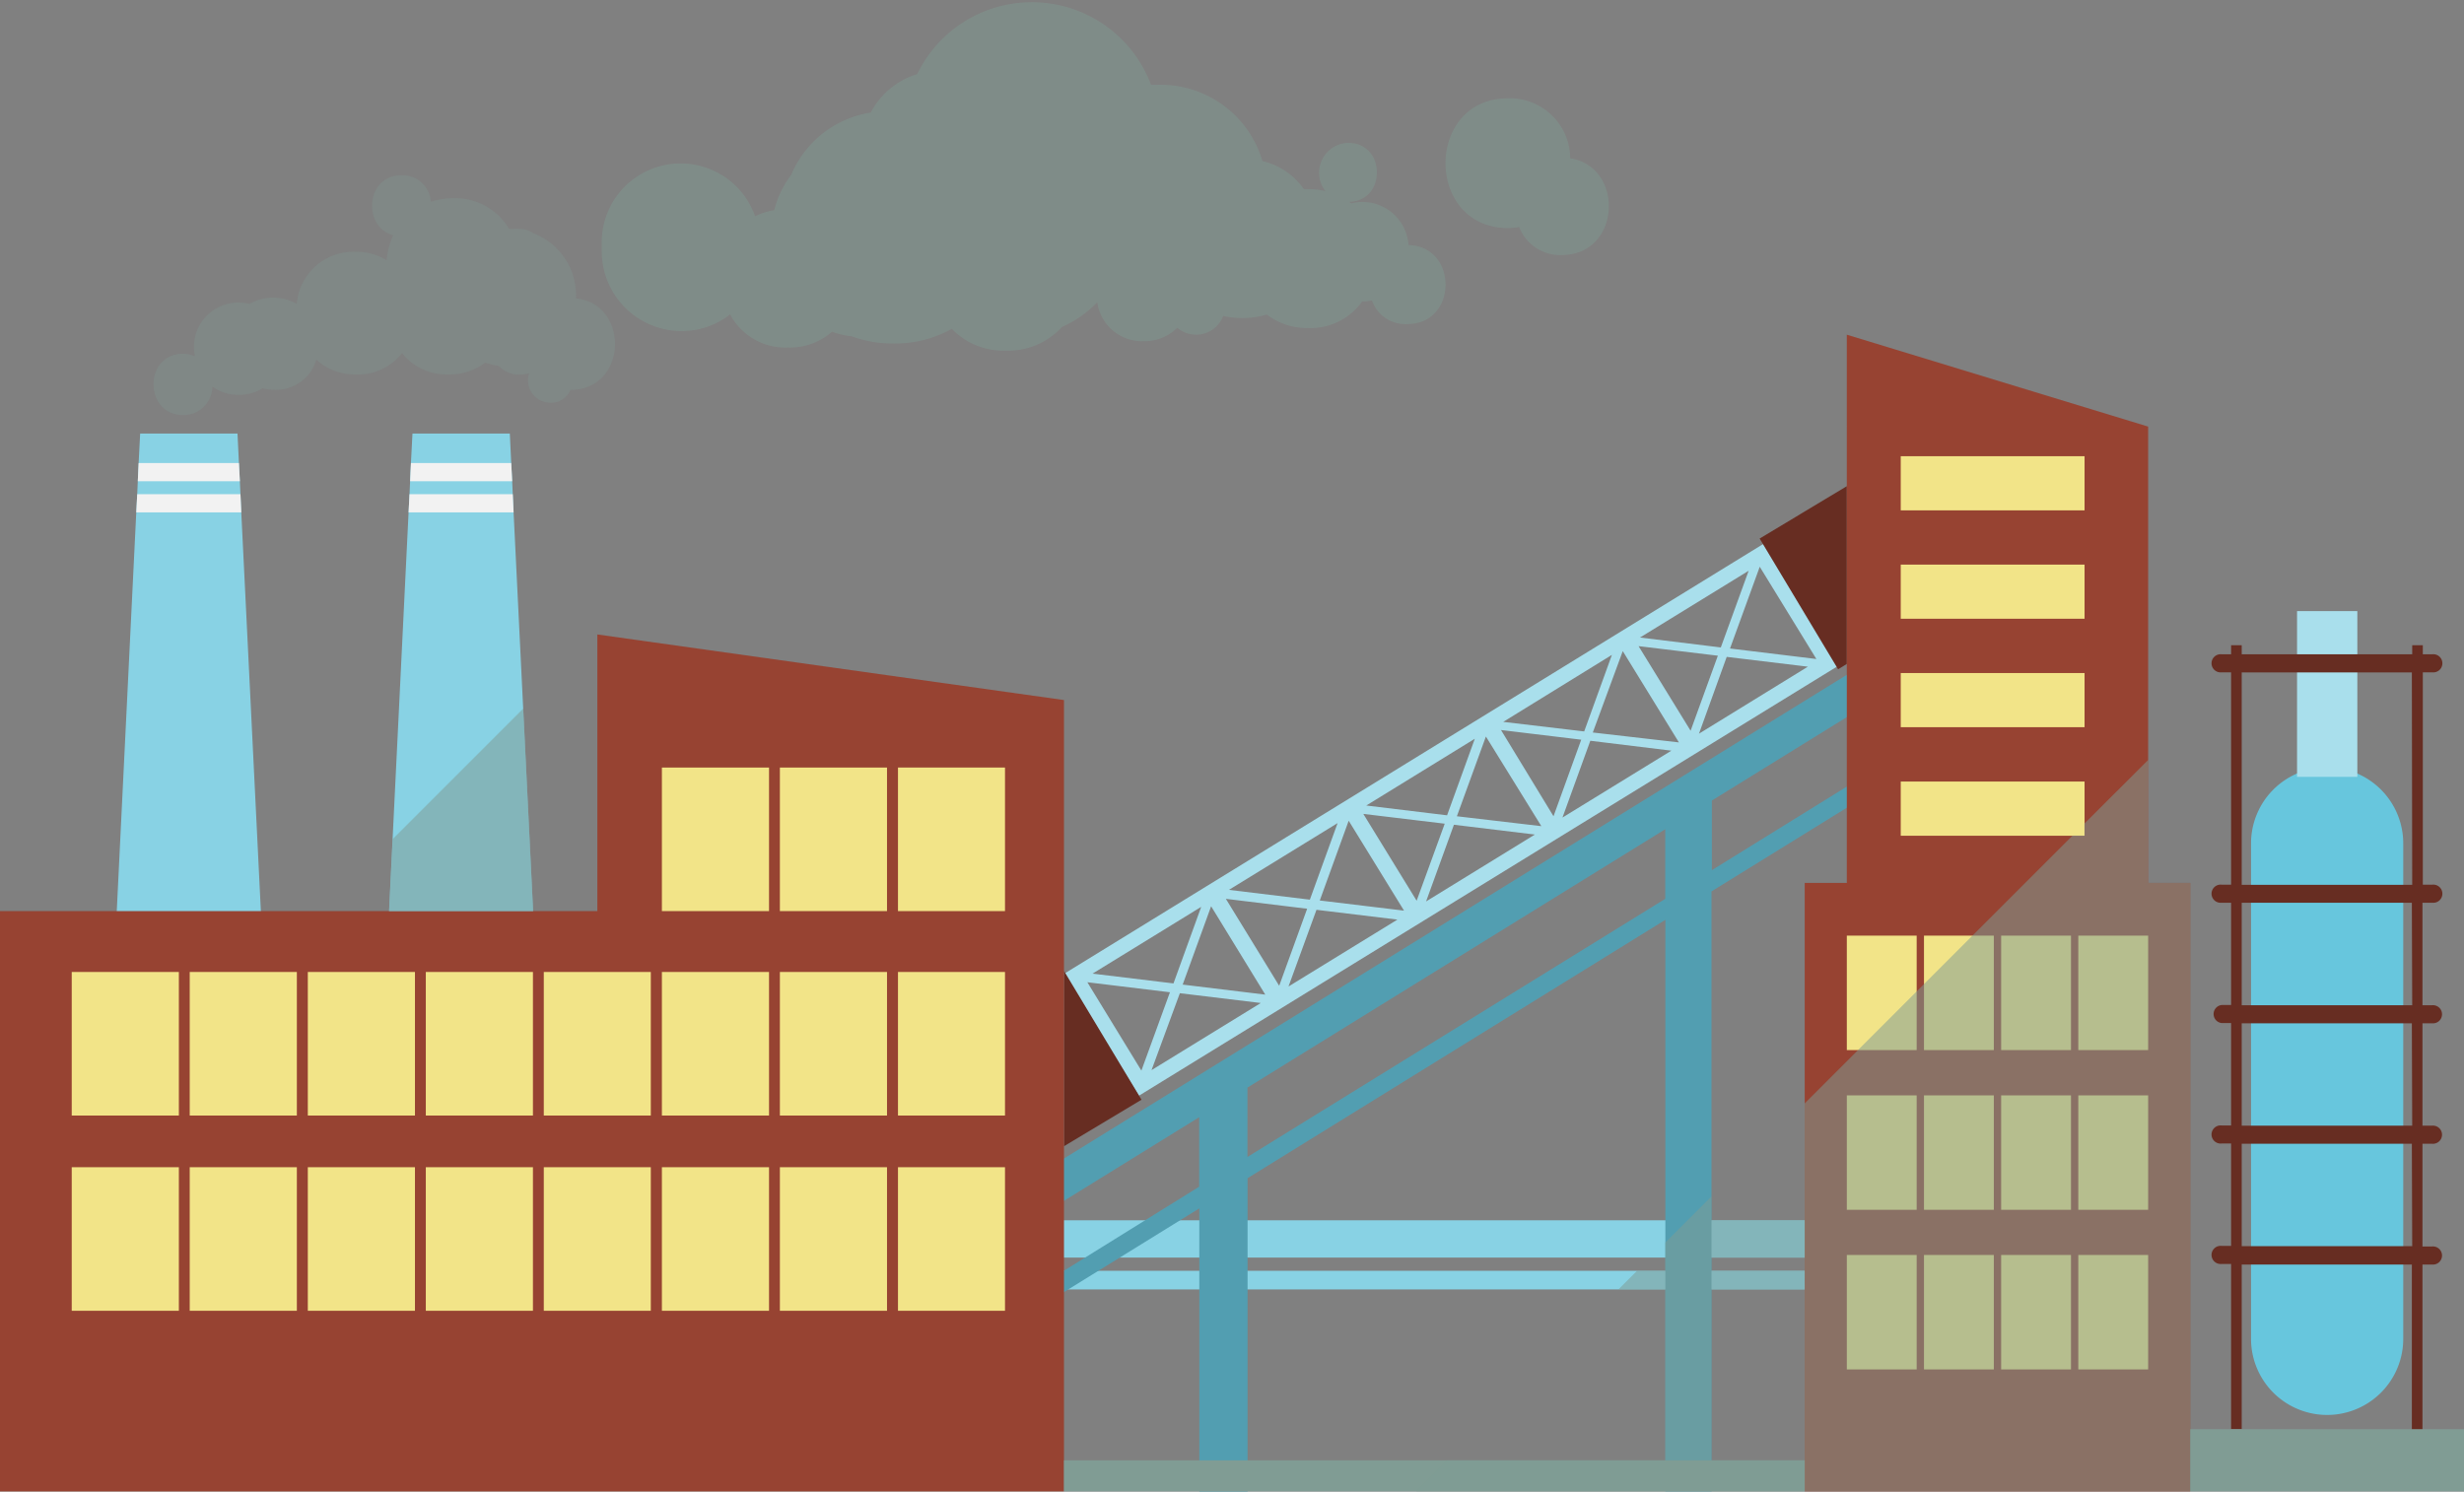 <svg xmlns="http://www.w3.org/2000/svg" viewBox="0 -0.192 208.84 126.432"><rect x="0" y="-0.192" width="208.84" height="126.432" fill="#808080" stroke="none"/><title>Depositphotos_43453719_03</title><g data-name="Layer 2"><g data-name="Layer 1" style="isolation:isolate"><path fill="#88d2e4" d="M23.02 95.56H8.99l2.56-52.32.08-1.54.05-1.1.07-1.54.13-2.5h8.25l.12 2.5.08 1.54.05 1.1.07 1.54 2.57 52.32z"/><path fill="#f2f2f2" d="M20.33 40.6h-8.65l.07-1.54h8.5l.08 1.54z"/><path fill="#f2f2f2" d="M20.45 43.24h-8.9l.08-1.54h8.75l.07 1.54z"/><path fill="#88d2e4" d="M46.09 95.56H32.07l2.56-52.32.08-1.54.05-1.1.07-1.54.13-2.5h8.25l.12 2.5.08 1.54.05 1.1.07 1.54 2.56 52.32z"/><path fill="#f2f2f2" d="M43.41 40.6h-8.65l.07-1.54h8.5l.08 1.54z"/><path fill="#f2f2f2" d="M43.53 43.24h-8.9l.08-1.54h8.75l.07 1.54z"/><path fill="#88d2e4" d="M87.22 103.25h67.25v3.16H87.22z"/><path fill="#88d2e4" d="M87.22 107.53h67.25v1.58H87.22z"/><path d="M160.09 64.28l-15 9.29v-5.9l13.68-8.46-1.61-2.59-69.94 43.22 1.6 2.6 12.82-7.93v5.89l-14.48 9 .81 1.3 13.68-8.46v24h4.09V99.68l35.41-21.9v48.45h3.91V75.37l15.83-9.79zm-54.36 33.6V92l35.41-21.9V76z" fill="#529eb1"/><path d="M90.18 82.36l6.35 10.33 59.35-36.49-6.35-10.33zm63.77-26.69l-7.32-.89 2.52-6.93zm-5.74-7.48l-2.36 6.5-6.85-.84zm-11.59 7.13l-2.35 6.49-6.86-.81zM125 62.43l-2.35 6.49-6.85-.83zm-11.63 7.15l-2.35 6.49-6.86-.83zm-11.56 7.1l-2.35 6.49-6.86-.83zm-9.65 6.39l7 .85-2.42 6.64zm5.44 7.45L100 84l6.86.83zm9.64-6.4l-7-.85 2.41-6.64zM103.9 76l6.89.84-2.37 6.53zm5.31 7.43l2.37-6.5 6.86.83zM119 77l-7.14-.86 2.45-6.76zm-3.45-8.2l6.9.83-2.38 6.53zm5.32 7.42l2.36-6.5 6.86.83zm9.77-6.38l-7.16-.84 2.46-6.76zm-3.42-8.15l6.8.82-2.35 6.49zm5.21 7.42l2.36-6.51 6.87.84zm9.87-6.37l-7.3-.84 2.54-6.9zm-3.42-8.16l6.72.81-2.31 6.36zM144 62l2.35-6.51 6.88.83z" fill="#a9dfec"/><path fill="#672d22" d="M96.75 93.03l-6.57 3.94V82.11l6.57 10.92z"/><path fill="#672d22" d="M156.53 41.02v15.07l-.74.45-6.65-11.08 7.39-4.44z"/><path fill="#974332" d="M185.64 74.65v51.58h-32.68V74.65h3.57V28.18l25.54 7.79v38.68h3.57z"/><path d="M203.69 113.3a6.45 6.45 0 0 1-6.45 6.45 6.45 6.45 0 0 1-6.45-6.45v-42a6.45 6.45 0 0 1 6.45-6.45 6.45 6.45 0 0 1 6.45 6.45z" fill="#67c6dd"/><path fill="#a9dfec" d="M194.69 51.61h5.11v14.05h-5.11z"/><path d="M206.15 76.33a.77.77 0 1 0 0-1.53h-.8v-18h.8a.77.77 0 1 0 0-1.53h-.8v-.77h-.9v.77H190v-.77h-.9v.77h-.8a.77.77 0 1 0 0 1.53h.8v18h-.8a.77.77 0 1 0 0 1.53h.8V85h-.8a.77.77 0 0 0 0 1.53h.8v8.68h-.8a.77.77 0 1 0 0 1.53h.8v8.68h-.8a.77.77 0 1 0 0 1.53h.8v14h.9V107h14.42v14h.9v-14h.8a.77.77 0 1 0 0-1.53h-.8v-8.71h.8a.77.77 0 1 0 0-1.53h-.8v-8.68h.8a.77.77 0 1 0 0-1.53h-.8v-8.69zm-1.7 29.11H190v-8.68h14.42zm0-10.21H190v-8.68h14.42zm0-10.21H190v-8.69h14.42zm0-10.21H190v-18h14.42z" fill="#672d22"/><path fill="#f2e488" d="M156.53 79.12h5.92v9.7h-5.92z"/><path fill="#f2e488" d="M163.07 79.12h5.92v9.7h-5.92z"/><path fill="#f2e488" d="M169.61 79.12h5.92v9.7h-5.92z"/><path fill="#f2e488" d="M176.15 79.12h5.92v9.7h-5.92z"/><path fill="#f2e488" d="M156.53 92.66h5.92v9.7h-5.92z"/><path fill="#f2e488" d="M163.07 92.66h5.92v9.7h-5.92z"/><path fill="#f2e488" d="M169.61 92.66h5.92v9.7h-5.92z"/><path fill="#f2e488" d="M176.15 92.66h5.92v9.7h-5.92z"/><path fill="#f2e488" d="M156.53 106.19h5.92v9.7h-5.92z"/><path fill="#f2e488" d="M163.07 106.19h5.92v9.7h-5.92z"/><path fill="#f2e488" d="M169.61 106.19h5.92v9.7h-5.92z"/><path fill="#f2e488" d="M176.15 106.19h5.92v9.7h-5.92z"/><path fill="#f2e488" d="M161.1 66.06h15.58v4.59H161.1z"/><path fill="#f2e488" d="M161.1 56.86h15.58v4.59H161.1z"/><path fill="#f2e488" d="M161.1 47.67h15.58v4.59H161.1z"/><path fill="#f2e488" d="M161.1 38.48h15.58v4.59H161.1z"/><path fill="#974332" d="M90.18 59.15v67.08H0V77.04h50.63V53.59l39.55 5.56z"/><path fill="#f2e488" d="M6.08 82.2h9.08v12.17H6.08z"/><path fill="#f2e488" d="M16.08 82.2h9.08v12.17h-9.08z"/><path fill="#f2e488" d="M26.09 82.2h9.08v12.17h-9.08z"/><path fill="#f2e488" d="M36.09 82.2h9.08v12.17h-9.08z"/><path fill="#f2e488" d="M46.09 82.2h9.07v12.17h-9.07z"/><path fill="#f2e488" d="M56.1 82.2h9.08v12.17H56.1z"/><path fill="#f2e488" d="M66.1 82.2h9.08v12.17H66.1z"/><path fill="#f2e488" d="M76.11 82.2h9.07v12.17h-9.07z"/><path fill="#f2e488" d="M6.08 98.75h9.08v12.17H6.08z"/><path fill="#f2e488" d="M16.08 98.75h9.08v12.17h-9.08z"/><path fill="#f2e488" d="M26.09 98.75h9.08v12.17h-9.08z"/><path fill="#f2e488" d="M36.09 98.75h9.08v12.17h-9.08z"/><path fill="#f2e488" d="M46.09 98.75h9.07v12.17h-9.07z"/><path fill="#f2e488" d="M56.1 98.75h9.08v12.17H56.1z"/><path fill="#f2e488" d="M66.1 98.75h9.08v12.17H66.1z"/><path fill="#f2e488" d="M76.11 98.75h9.07v12.17h-9.07z"/><path fill="#f2e488" d="M56.1 64.87h9.08v12.17H56.1z"/><path fill="#f2e488" d="M66.1 64.87h9.08v12.17H66.1z"/><path fill="#f2e488" d="M76.11 64.87h9.07v12.17h-9.07z"/><path d="M48.82 25.1a5.63 5.63 0 0 0-3.66-5.54 1.87 1.87 0 0 0-1.16-.35 1.91 1.91 0 0 0-.42 0h-.43a5.3 5.3 0 0 0-4.78-2.6 6.08 6.08 0 0 0-1.85.3 2.41 2.41 0 0 0-2.48-2.25c-3.09 0-3.32 4.4-.72 5.09a6.36 6.36 0 0 0-.55 2.11 5 5 0 0 0-2.62-.71 4.82 4.82 0 0 0-5 4.42 4 4 0 0 0-4 0 4.22 4.22 0 0 0-1-.12A3.76 3.76 0 0 0 16.52 30a2.64 2.64 0 0 0-1-.21c-3.35 0-3.35 5.2 0 5.2A2.43 2.43 0 0 0 18 32.58a3.72 3.72 0 0 0 2.26.7 3.76 3.76 0 0 0 2-.56 4.2 4.2 0 0 0 1 .13 3.55 3.55 0 0 0 3.55-2.55 4.84 4.84 0 0 0 3.37 1.25 4.74 4.74 0 0 0 3.9-1.81A4.74 4.74 0 0 0 38 31.55a4.91 4.91 0 0 0 3.12-1 5.87 5.87 0 0 0 1.16.28 2.37 2.37 0 0 0 1.78.74 2.57 2.57 0 0 0 .79-.13 1.9 1.9 0 0 0 1.8 2.51 1.76 1.76 0 0 0 1.7-1.09c4.88-.01 5.03-7.29.47-7.76z" style="mix-blend-mode:multiply" fill="#809c94" opacity=".3"/><path d="M119.28 27.28a3 3 0 0 1-3-2 4.18 4.18 0 0 1-.83.08 5.32 5.32 0 0 1-4.55 2.25 5.53 5.53 0 0 1-3.53-1.14 7.33 7.33 0 0 1-3.7.12 2.45 2.45 0 0 1-3.89 1 3.88 3.88 0 0 1-2.86 1.14 3.83 3.83 0 0 1-3.92-3.3 9.48 9.48 0 0 1-3 2.1 6.14 6.14 0 0 1-4.75 2 6.06 6.06 0 0 1-4.58-1.85 9.69 9.69 0 0 1-4.93 1.24 10 10 0 0 1-3.55-.6 7.21 7.21 0 0 1-1.67-.39 5.43 5.43 0 0 1-3.73 1.34 5.32 5.32 0 0 1-4.91-2.81 6.62 6.62 0 0 1-4 1.41A6.77 6.77 0 0 1 51 21.12v-.55a6.69 6.69 0 0 1 13-2.43 5.54 5.54 0 0 1 1.62-.51 8.23 8.23 0 0 1 1.44-3 8.77 8.77 0 0 1 6.74-5.28 6.63 6.63 0 0 1 3.94-3.26A10.79 10.79 0 0 1 97.56 7H98a9 9 0 0 1 9 6.46 5.91 5.91 0 0 1 3.51 2.38 3.56 3.56 0 0 1 .41 0 6.07 6.07 0 0 1 1.42.17 2.53 2.53 0 0 1 1.93-4.09c3.22 0 3.24 4.93.09 5 .05.05.12.08.17.13a4.38 4.38 0 0 1 .85-.12 3.91 3.91 0 0 1 4 3.65c4.22.11 4.19 6.7-.1 6.7z" fill="#809c94" opacity=".45"/><path d="M133.09 13.23a5.13 5.13 0 0 0-5.27-5.09c-7.07 0-7.07 11 0 11a6.12 6.12 0 0 0 .94-.09 3.73 3.73 0 0 0 3.63 2.38c5.05-.05 5.28-7.5.7-8.2z" fill="#809c94" opacity=".45"/><path fill="#809c94" d="M185.64 120.96h23.2v5.27h-23.2z"/><path fill="#809c94" d="M90.18 123.6h62.78v2.63H90.18z"/><path style="mix-blend-mode:multiply" fill="#809c94" opacity=".52" d="M185.64 74.65v51.58h-32.68V93.34l10.11-10.11 4.12-4.12 8.47-8.47h1.01v-1.02l5.4-5.39v10.42h3.57z"/><path style="mix-blend-mode:multiply" fill="#809c94" opacity=".52" d="M45.19 77.04H32.98l.3-6.1 11.07-11.07.84 17.17z"/><path style="mix-blend-mode:multiply" fill="#809c94" opacity=".52" d="M145.05 106.42v1.11h7.91l-.01 1.58h-7.9v14.49h7.91v2.63h-32.92l2.63-2.63h18.47v-14.49h-3.97l1.58-1.58h2.39v-2.39l1.89-1.89 2.02-2.02v2.02h7.91v3.17h-7.91z"/></g></g></svg>